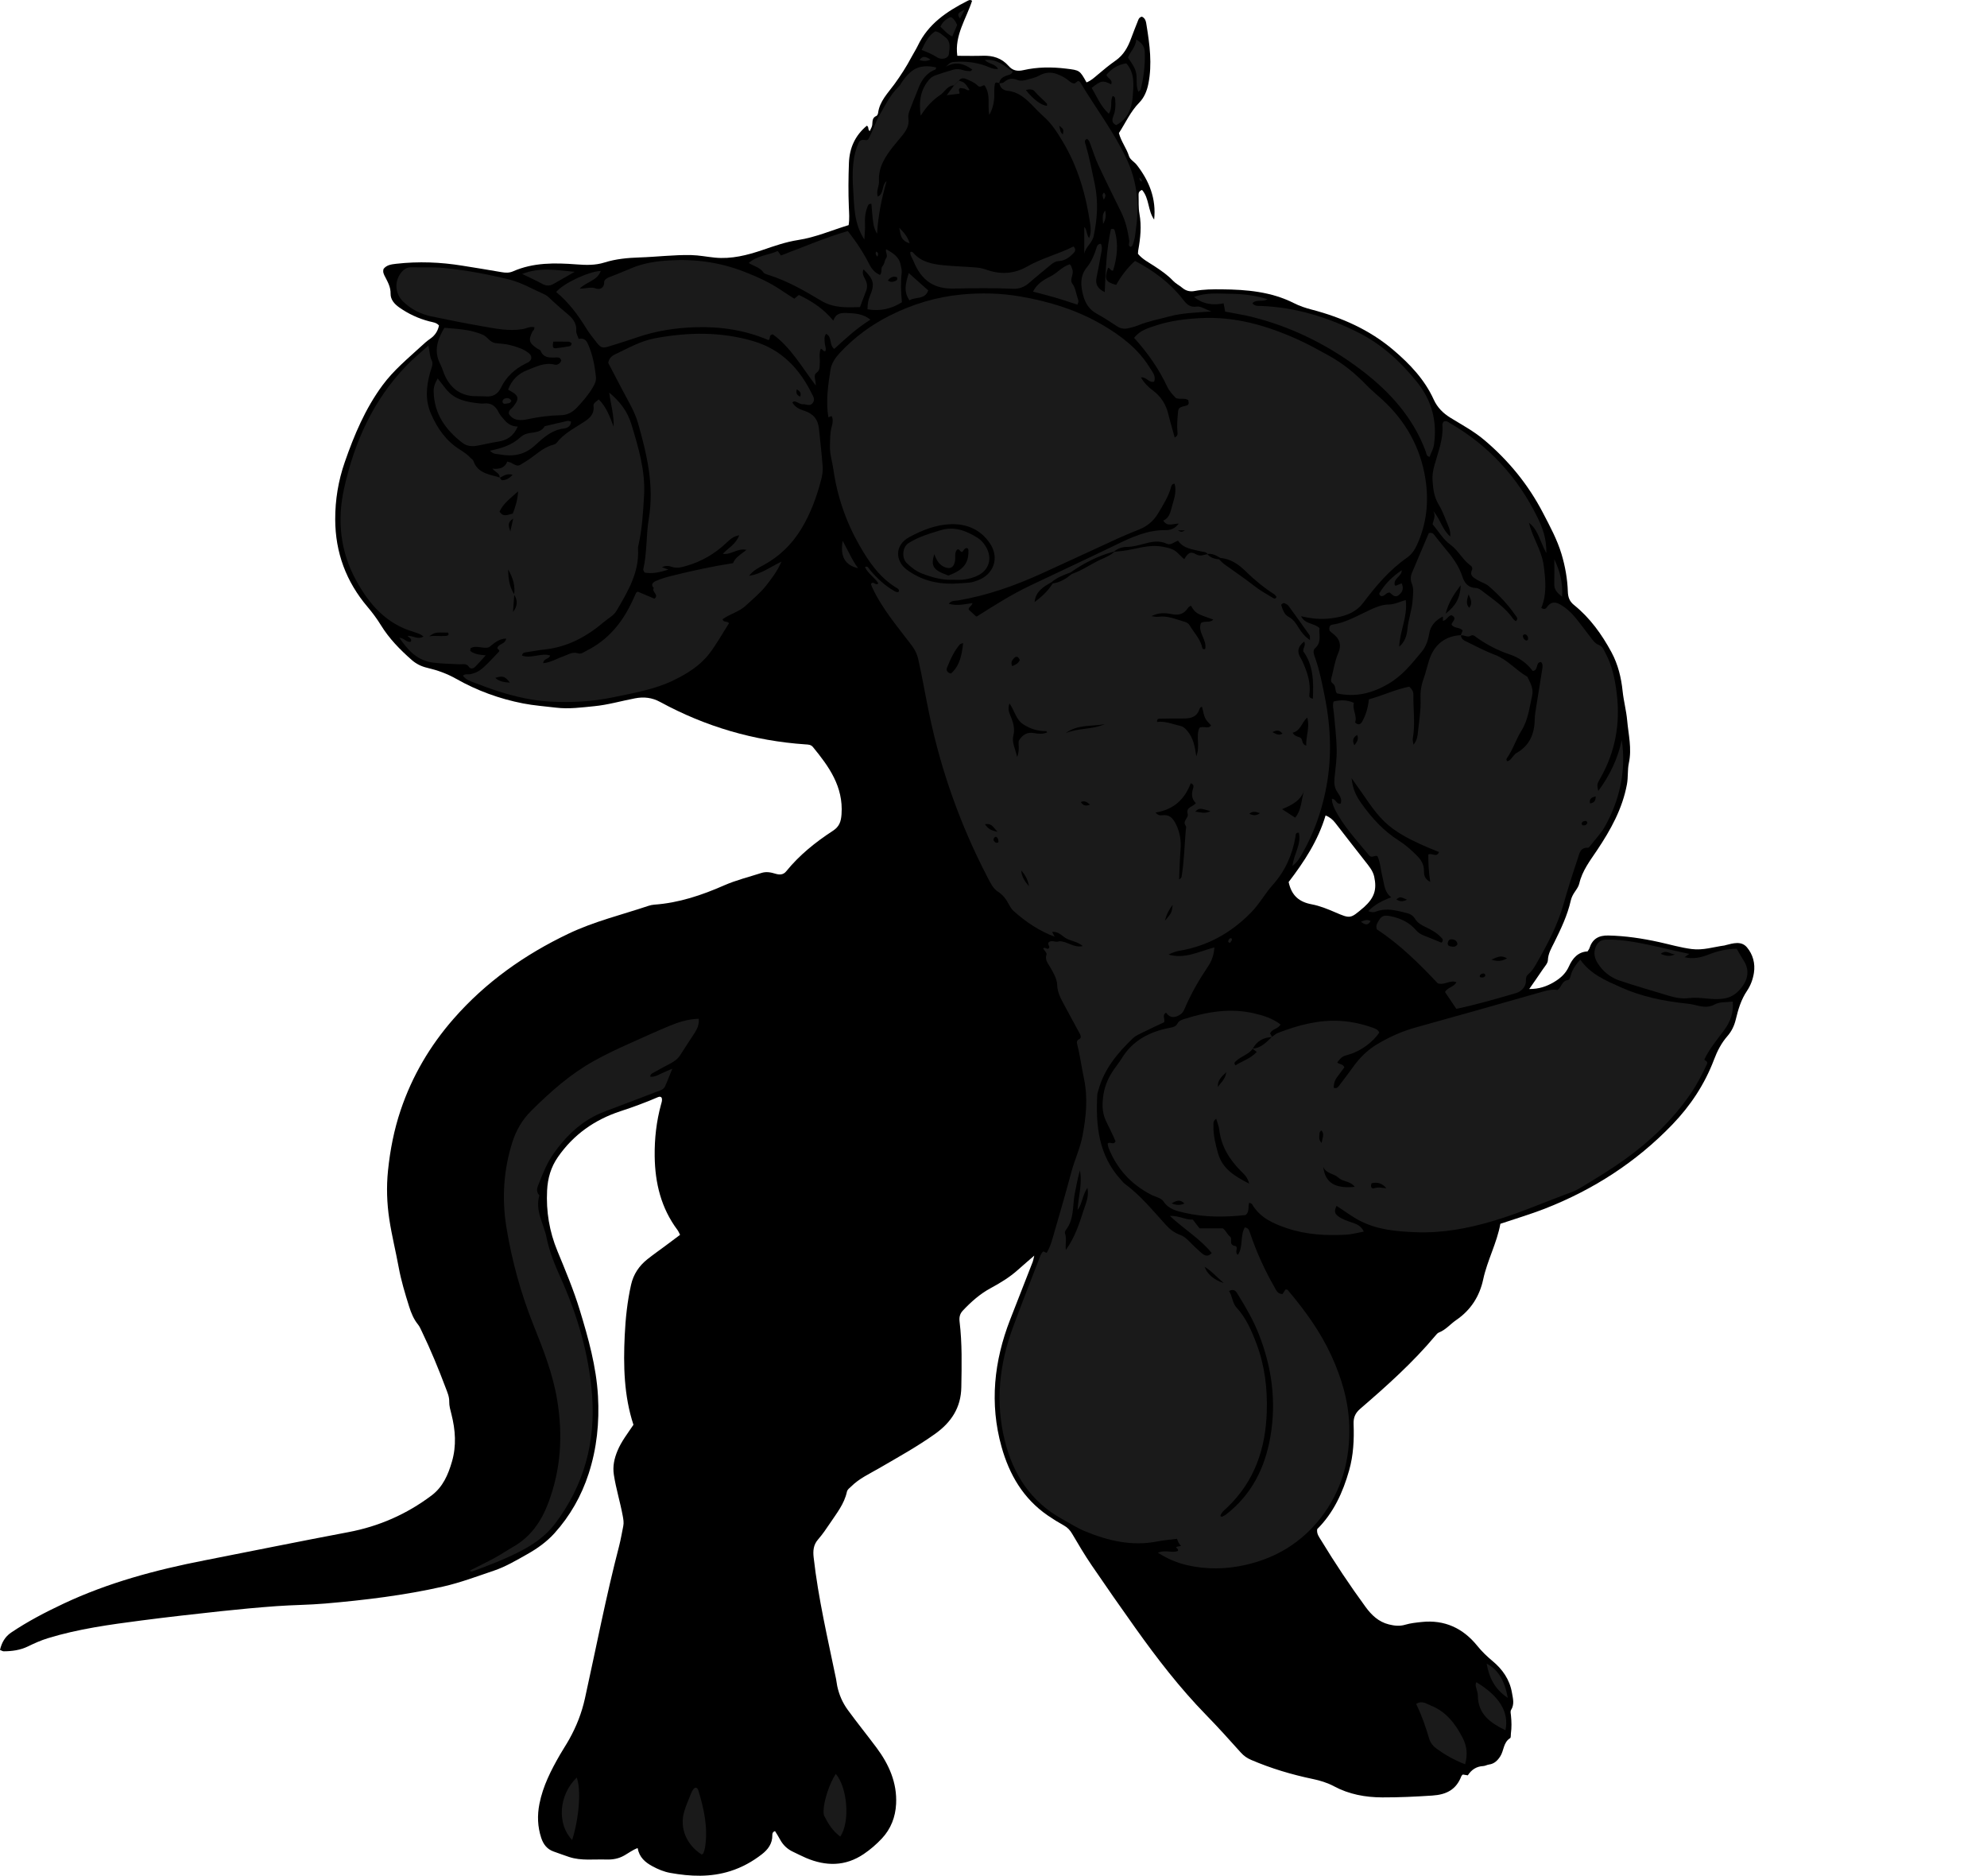 <?xml version="1.0" encoding="utf-8"?>
<!-- Generator: Adobe Illustrator 24.1.3, SVG Export Plug-In . SVG Version: 6.00 Build 0)  -->
<svg version="1.1" id="Layer_1" xmlns="http://www.w3.org/2000/svg" xmlns:xlink="http://www.w3.org/1999/xlink" x="0px" y="0px"
	 viewBox="0 0 1246.65 1176.67" enable-background="new 0 0 1246.65 1176.67" xml:space="preserve">
<g>
	<path d="M486.25,1148.67c-1.62,0.55-1.7,1.69-1.69,2.56c0.09,5.29-2.74,9.02-6.59,12c-5.94,4.6-12.39,8.19-19.69,10.51
		c-12.55,3.99-25.08,3.43-37.72,1.16c-3.96-0.71-7.66-2.25-11.19-4.16c-4.53-2.45-8.28-5.58-9.31-11.42
		c-3.13,1.13-5.7,3.12-8.36,4.63c-3.72,2.11-7.41,2.68-11.46,2.55c-7.71-0.26-15.52,0.89-23.08-1.57c-3.31-1.08-6.57-2.32-9.86-3.47
		c-4.13-1.46-6.44-4.59-7.74-8.56c-2.29-7.01-2.55-14.09-1.11-21.35c2.21-11.2,7.31-21.13,12.92-30.87
		c1.87-3.24,3.97-6.36,5.79-9.63c4.5-8.07,7.81-16.43,9.84-25.63c7.05-31.88,13.21-63.97,21.44-95.59
		c1.06-4.09,1.73-8.29,2.59-12.43c0.47-2.25,0.07-4.4-0.35-6.64c-1.58-8.57-4.2-16.9-5.53-25.55c-0.85-5.48,0.27-10.31,2.29-15.17
		c2.41-5.8,6.29-10.73,9.99-16.26c-5.97-18.15-6.37-37.08-5.48-56.02c0.5-10.65,1.63-21.34,3.98-31.8
		c1.47-6.56,5.05-11.92,10.31-16.08c3.72-2.94,7.61-5.67,11.41-8.5c2.98-2.22,5.95-4.45,9.03-6.75c-0.67-1.29-1.01-2.23-1.59-2.99
		c-10.3-13.75-14.12-29.42-14.34-46.34c-0.14-11.06,1.09-21.87,4-32.52c0.39-1.43,0.95-2.8,0.3-4.27c-0.9-0.91-1.91-0.41-2.74-0.05
		c-7.56,3.28-15.3,6.07-23.12,8.65c-16.13,5.32-29.33,14.59-39.12,28.66c-4.44,6.39-6.43,13.3-6.82,21
		c-0.67,13.19,1.42,25.76,6.47,38c5.03,12.21,10.18,24.45,14.02,37.05c5.37,17.59,10.37,35.37,11.43,53.91
		c0.94,16.59-0.7,32.87-5.86,48.74c-4.54,13.96-11.65,26.49-21.45,37.36c-4.85,5.39-10.85,9.64-17.17,13.19
		c-6.73,3.78-13.5,7.81-20.75,10.25c-10.56,3.56-21.02,7.53-31.95,10c-24.38,5.51-49.13,8.5-73.99,10.65
		c-10.16,0.88-20.39,0.89-30.56,1.63c-11.68,0.85-23.34,1.94-34.98,3.19c-16.6,1.79-33.19,3.65-49.74,5.8
		c-19.78,2.58-39.56,5.25-58.72,11.14c-4.32,1.33-8.4,3.15-12.43,5.12c-4.84,2.36-9.98,3.05-15.25,3.08c-0.66,0-1.31-0.47-2.33-0.86
		c1.08-4.59,3.13-8.29,7.05-10.93c10.38-6.99,21.44-12.73,32.74-18.06c28.18-13.27,57.97-21.22,88.4-27.17
		c30.1-5.89,60.15-12.03,90.29-17.71c19.27-3.63,36.61-11.24,52.25-22.99c7.21-5.42,10.46-13.08,12.86-21.36
		c2.86-9.9,2.14-19.77-0.33-29.56c-0.67-2.68-1.48-5.27-1.41-8.05c0.07-3.08-1.19-5.84-2.24-8.62
		c-4.48-11.91-9.32-23.67-14.85-35.14c-0.75-1.56-1.43-3.23-2.5-4.56c-2.74-3.38-4.32-7.29-5.59-11.34
		c-2.54-8.08-4.99-16.17-6.53-24.55c-1.84-10.04-4.33-19.95-5.87-30.06c-1.55-10.2-1.87-20.38-0.83-30.57
		c1.32-12.9,3.79-25.61,7.95-37.95c7.18-21.31,18.35-40.32,33.13-57.22c20.19-23.08,44.62-40.34,72.25-53.51
		c16.12-7.69,33.35-11.8,50.11-17.43c1.17-0.39,2.43-0.65,3.66-0.74c15.41-1.1,29.8-5.94,43.79-12.09
		c7.56-3.32,15.55-5.26,23.36-7.78c3.03-0.98,5.89-0.43,8.8,0.46c2.5,0.76,4.9,0.83,6.8-1.51c8.26-10.19,18.37-18.3,29.27-25.4
		c4.06-2.65,5.1-5.74,5.43-10.45c1.19-17.25-7.86-29.82-17.94-42.1c-1.3-1.58-2.99-1.55-4.73-1.67c-32.31-2.2-62.7-11.14-91.1-26.59
		c-5.23-2.84-10.31-3.34-15.79-2.3c-8.57,1.63-17.04,4.12-25.68,4.95c-7.85,0.76-15.74,1.88-23.82,0.91
		c-6.92-0.84-13.9-1.32-20.76-2.66c-14.81-2.89-28.86-8.01-41.97-15.44c-5.73-3.25-11.77-5.4-18.09-6.88
		c-3.75-0.88-6.94-2.43-9.86-5c-7.33-6.46-14.08-13.34-19.25-21.74c-2.47-4.01-5.29-7.82-8.38-11.47
		c-13.41-15.79-20.24-34.08-20.3-54.9c-0.03-12.34,1.95-24.27,5.99-35.92c5.91-17.03,12.83-33.47,23.64-48.17
		c7.04-9.57,16.05-16.93,24.63-24.83c1.65-1.52,3.33-3.04,5.18-4.3c3.05-2.08,4.95-4.82,5.66-8.45c-1.58-1.86-3.92-2.02-6.06-2.57
		c-6.84-1.78-13.12-4.69-18.91-8.77c-3.05-2.15-5.44-4.97-5.38-8.54c0.07-4.06-1.64-7.16-3.35-10.46c-0.8-1.53-1.72-3.1-1.05-5.15
		c1.92-2.49,4.88-2.85,7.88-3.2c13.97-1.59,27.88-1.05,41.74,1.22c8.12,1.33,16.26,2.57,24.36,4.02c2.53,0.45,4.84,0.55,7.26-0.51
		c12.78-5.61,26.25-5.37,39.75-4.36c5.98,0.45,11.75,0.67,17.68-1.2c7.13-2.24,14.59-2.92,22.15-3.16
		c10.7-0.35,21.36-1.7,32.12-1.48c5.04,0.11,9.91,1.11,14.86,1.6c10.44,1.02,20.37-1.5,30.05-4.81c7.32-2.5,14.6-5.06,22.24-6.23
		c10.93-1.68,20.97-6.1,31.68-9.35c0.63-3.93,0.29-7.6,0.14-11.29c-0.38-9.23-0.29-18.46,0.05-27.7c0.35-9.56,3.95-17.27,11.2-23.35
		c1.53,0.61,0.44,2.43,1.86,3.36c0.57-1.34,1.44-2.59,1.57-3.91c0.23-2.24-0.11-4.51,2.61-5.61c0.53-0.22,0.97-1.2,1.06-1.89
		c0.97-7.38,6.15-12.41,10.21-17.99c3.97-5.46,7.6-11.08,10.74-17.04c1.28-2.43,2.81-4.73,3.99-7.2c6.51-13.62,18.19-21.47,31.07-28
		c0.89-0.45,1.77-1,2.95-0.1c-3.63,11.25-11.09,21.65-9.26,34.51c5.69,0,10.86,0.14,16.03-0.03c6.34-0.21,11.83,1.48,16.11,6.36
		c2.56,2.92,5.43,3.55,9.37,2.65c8.78-2,17.75-2.03,26.7-0.95c8.6,1.03,8.6,1.02,12.86,8.64c2.75-1.01,4.85-2.99,7.08-4.87
		c3.61-3.06,7.27-6.1,11.15-8.8c4.98-3.47,7.7-8.33,9.7-13.82c1.45-3.98,3.06-7.89,4.6-11.84c0.39-1,1.06-1.65,2.2-1.9
		c2.45,1.04,2.63,3.6,2.96,5.62c1.96,12.06,3.55,24.1,1.13,36.38c-0.92,4.66-2.68,8.82-5.74,11.93c-5.55,5.64-8.59,12.7-12.77,19.1
		c1.38,5.28,4.77,9.45,6.33,14.46c0.68,2.19,3.38,3.59,4.85,5.47c7.83,10.04,12.35,21.26,10.93,34.33
		c-4.03-5.59-2.96-13.33-7.59-18.59c-1.69,0.65-2.24,1.65-2.18,3.03c0.15,3.99-0.17,8.07,0.55,11.95c1.44,7.75,0.6,15.31-0.76,22.91
		c-0.13,0.72-0.11,1.47-0.16,2.19c2.8,3.42,6.67,5.33,10.19,7.65c4.18,2.76,8.31,5.55,11.76,9.2c1.75,1.85,4.03,2.94,5.92,4.53
		c2.35,1.97,4.99,2.46,7.71,1.93c5.68-1.1,11.52-1.08,17.13-1.03c15.46,0.13,30.92,1.47,45.11,8.64c3.59,1.82,7.31,3.06,11.2,4.07
		c18.8,4.91,36.28,12.66,51.2,25.33c10.33,8.77,19.63,18.53,25.34,31.11c2.26,4.98,5.89,8.58,10.45,11.39
		c7.21,4.44,14.68,8.42,21.23,13.95c15.27,12.89,27.66,28.02,36.88,45.77c4.37,8.41,8.89,16.71,11.63,25.86
		c2.29,7.68,3.68,15.51,3.95,23.48c0.12,3.53,1.03,6.12,3.83,8.38c10.07,8.12,17.47,18.4,23.57,29.72c4.1,7.61,6.09,15.9,6.96,24.28
		c0.64,6.23,2.31,12.24,2.86,18.4c0.79,8.86,3.03,17.65,1.07,26.73c-0.93,4.32-0.38,8.88-1.21,13.37
		c-2.83,15.35-10.19,28.56-18.69,41.28c-4.43,6.63-9.37,12.94-11.21,20.98c-0.43,1.87-1.71,3.61-2.82,5.25
		c-1.13,1.68-2.04,3.35-2.5,5.37c-2.1,9.33-6.21,17.87-10.41,26.38c-1.74,3.52-3.82,6.84-3.97,11.1c-0.07,1.97-1.99,3.93-3.23,5.79
		c-2.61,3.91-5.33,7.75-8.46,12.28c6.17,0.05,10.99-1.68,15.42-4.29c4.05-2.39,7.44-5.31,9.54-10.03c2.1-4.72,5.56-9,11.61-9.27
		c0.47-0.78,0.98-1.35,1.19-2.02c1.88-5.77,5.66-8.09,11.87-7.96c10.79,0.23,21.33,1.83,31.82,4.13c6.79,1.49,13.43,3.46,20.42,4.36
		c7.25,0.93,13.79-1.32,20.63-2.23c0.24-0.03,0.48-0.15,0.72-0.21c4.65-1.17,9.83-2.81,13.36,1.38c3.72,4.42,5.31,10.1,4.36,16.08
		c-0.63,3.99-2.06,7.85-4.26,11.11c-3.74,5.52-5.58,11.66-7.08,17.96c-0.95,3.99-2.59,7.47-5.3,10.57
		c-3.8,4.35-6.35,9.33-8.42,14.81c-5.81,15.34-14.72,28.81-26.12,40.65c-22.71,23.59-49.58,40.88-79.96,52.75
		c-9.04,3.53-18.38,6.27-27.92,9.49c-2.17,12.06-8.19,22.88-10.77,34.85c-2.29,10.64-7.78,19.28-16.92,25.52
		c-3.68,2.51-6.55,6.16-10.88,7.83c-0.86,0.33-1.57,1.23-2.2,1.98c-14.16,16.91-30.54,31.55-47.18,45.89
		c-3.31,2.85-4.28,5.69-4.14,9.64c0.36,9.76-0.1,19.44-2.79,28.94c-3.92,13.87-9.79,26.65-20.04,36.88
		c-0.48,2.97,1.23,5.01,2.48,7.06c8.68,14.3,17.97,28.22,27.84,41.73c3.7,5.07,8.15,9.41,14.67,11.01c3.47,0.85,6.7,1.24,10.25,0.18
		c3.31-0.99,6.85-1.34,10.31-1.71c14.39-1.53,25.96,3.91,34.88,14.95c2.86,3.53,5.99,6.58,9.46,9.45
		c6.33,5.23,10.86,11.66,12.29,19.96c0.63,3.64,1.69,7.22-0.54,10.8c-0.55,0.88-0.2,2.41-0.07,3.62c0.39,3.74,0.46,7.47-0.05,11.21
		c-0.13,0.99,0.07,2.54-0.47,2.87c-4.33,2.67-3.86,7.83-6.22,11.46c-1.65,2.55-3.73,4.67-7.04,5.1c-1.23,0.16-2.4,0.9-3.61,0.96
		c-4.34,0.19-7.45,2.36-9.69,5.82c-1.18-0.19-2.15-0.35-3.11-0.51c-0.31,0.33-0.76,0.6-0.91,0.99c-3.23,8.38-9.19,11.61-18.27,12.21
		c-10.47,0.69-20.91,1.19-31.39,1.15c-10.62-0.04-20.84-1.91-30.31-6.99c-4.21-2.26-8.74-3.6-13.39-4.58
		c-13.21-2.76-26.07-6.61-38.5-11.93c-2.62-1.12-4.66-2.54-6.56-4.66c-7.14-7.98-14.33-15.94-21.81-23.61
		c-16.43-16.84-30.73-35.4-44.34-54.52c-9.26-13.01-18.42-26.1-27.4-39.3c-4.35-6.39-8.31-13.06-12.22-19.73
		c-1.32-2.25-2.84-3.94-5.12-5.21c-3.49-1.93-6.9-4.04-10.18-6.29c-15.34-10.54-24.14-25.58-29.04-43.11
		c-7.6-27.2-4.7-53.76,5.4-79.79c4.69-12.09,9.46-24.15,14.16-36.23c0.34-0.86,0.46-1.81,0.98-3.92c-3.97,3.46-7.11,6.12-10.18,8.87
		c-5.23,4.7-11.14,8.28-17.32,11.62c-6.58,3.56-12.22,8.58-17.37,14.06c-1.83,1.95-2.32,4.16-1.99,6.88
		c1.66,13.66,1.32,27.39,1.09,41.11c-0.21,12.86-6.33,22.08-16.54,29.35c-11.21,7.98-23.21,14.62-35.07,21.51
		c-6.02,3.5-12.46,6.39-17.49,11.43c-1.03,1.03-2.34,1.73-2.71,3.41c-1.63,7.54-6.43,13.42-10.56,19.63
		c-2.35,3.52-4.77,7.04-7.54,10.23c-2.94,3.38-3.2,7.16-2.74,11.22c2.9,25.78,8.86,51,14.08,76.35c0.3,1.47,0.41,2.97,0.73,4.43
		c1.18,5.4,3.23,10.24,6.58,14.85c5.86,8.06,12.13,15.78,18.08,23.76c7.74,10.37,12.95,21.98,12.26,35.29
		c-0.42,8.11-3.23,15.57-8.92,21.64c-3.42,3.65-7.2,6.92-11.35,9.73c-11.62,7.87-23.82,7.77-36.33,2.44
		c-2.75-1.17-5.4-2.58-8.12-3.85c-3.51-1.65-6.17-4.16-8.03-7.58C488.47,1152.14,487.29,1150.37,486.25,1148.67z M808.5,553.3
		c1.81,8.6,6.71,12.54,14.42,13.98c5.09,0.95,9.99,2.95,14.81,5.03c9.5,4.1,9.54,4,17.43-2.72c0.19-0.16,0.4-0.3,0.58-0.47
		c6.48-5.89,8.21-10.92,6.46-19.1c-0.81-3.78-3.28-6.64-5.57-9.57c-6.27-8.04-12.58-16.05-18.79-24.13
		c-1.66-2.17-3.57-3.77-6.17-4.77C826.94,527.42,818.18,540.64,808.5,553.3z"/>
	<path fill="#1A1A1A" d="M661.69,587.6c-9.7-3.59-18.09-9.29-25.76-16.11c-1.09-0.97-1.94-2.31-2.63-3.61
		c-1.78-3.33-3.74-6.31-7.11-8.46c-3.2-2.04-4.84-5.66-6.57-8.98c-16.81-32.28-28.99-66.26-36.47-101.86
		c-2.46-11.7-4.44-23.51-7.07-35.19c-0.73-3.22-2.11-5.93-4.14-8.61c-8.87-11.71-18.51-22.92-24.77-36.4
		c-0.31-0.66-0.53-1.36-0.76-1.95c1.49-2.52,2.93,1.44,4.66-0.5c-2.26-3.69-6.48-5.98-8.43-10.29c2.02-0.77,2.48,1.09,3.25,1.99
		c4.41,5.17,9.29,9.76,15.24,13.13c0.87,0.49,1.7,1.03,2.81,0.39c0.46-1.56-0.99-2.09-1.83-2.61
		c-10.37-6.41-17.03-16.19-22.84-26.34c-8.48-14.82-14.03-30.86-16.42-47.84c-0.69-4.92-2.33-9.68-2.13-14.78
		c0.16-3.99-0.04-7.96,1.09-11.87c0.62-2.13,1.02-4.37,0-6.71c-0.72,0.25-1.39,0.48-2.1,0.73c-1.64-9.94-0.21-19.79,1.31-29.63
		c0.68-4.39,3.14-7.81,6.08-10.95c8.96-9.58,19.35-17.25,31.06-23.15c14.18-7.15,29.21-11.73,44.95-13.23
		c12.15-1.15,24.39-0.94,36.56,1.13c18.61,3.17,36.39,8.63,52.68,18.29c11.46,6.79,21.91,14.83,29.01,26.44
		c1.63,2.66,4.03,5.21,2.78,8.76c-3.3,1.01-4.6-2.93-8.32-2.67c2.06,3.67,4.76,6.17,7.55,8.26c5.06,3.79,8.12,8.61,9.6,14.67
		c1.2,4.93,2.67,9.8,4.05,14.81c2-0.99,1.83-2.39,1.72-3.53c-0.36-3.73-0.11-7.42,0.23-11.13c0.36-4.01,0.27-4.1,5.15-5.31
		c2.27-0.57,1.62-2.01,1.41-3.48c-2.22-1.59-4.91-0.23-7.73-1.29c-1.96-1.97-4.17-4.34-5.56-7.31
		c-5.24-11.15-12.22-21.12-20.69-30.44c3.58-4.79,9.04-6.26,14.04-7.89c9.02-2.94,18.47-4.07,27.95-4.54
		c21.47-1.08,41.46,4.74,60.75,13.46c6.58,2.98,12.93,6.51,19.27,10c8.81,4.85,16.54,11.11,23.53,18.35
		c3.11,3.22,6.59,6.09,9.9,9.11c14.93,13.59,24.33,30.34,27.37,50.26c2.14,14.03,0.72,27.87-5.31,41.02
		c-1.51,3.29-3.41,6.09-6.35,8.14c-11.01,7.67-19.49,17.75-27.5,28.36c-4.98,6.6-12.56,8.72-20.34,9.68
		c-5.93,0.73-11.89,0.24-18.55-1.36c2.57,5.22,8.14,4.14,11.53,7.46c-0.49,4.1,1.62,8.77-2.8,12.67c-1.76,1.55-0.51,4.33,0.23,6.42
		c2.73,7.79,4.28,15.88,5.89,23.93c4.02,20.01,4.61,39.98,0.29,60.15c-2.86,13.35-7.4,25.86-14.1,37.66
		c-1.57,2.76-3.03,5.63-6.43,8.37c0.85-7.71,5.75-13.73,3.96-20.88c-2.3-0.05-1.93,1.55-2.11,2.59
		c-1.94,11.33-6.44,21.42-14.15,30.06c-4.96,5.56-8.51,12.18-13.83,17.57c-12.51,12.67-27.16,20.91-44.77,23.86
		c-2.38,0.4-4.67,1.28-6.9,2.39c10.07,2.98,19.01-1.91,28.8-4.5c-0.32,4.61-1.64,8.43-3.82,11.67
		c-5.74,8.52-10.85,17.35-14.88,26.81c-0.58,1.37-1.3,2.69-2.62,3.57c-3.37,2.23-6.52,2.48-9.02-1.1c-2.77,1.72-0.4,3.85-1.21,5.99
		c-4.17,1.98-8.65,4.04-13.08,6.24c-2.23,1.11-4.68,2.1-6.43,3.77c-9.66,9.21-18.09,19.31-21.72,32.58
		c-0.26,0.96-0.66,1.92-0.71,2.9c-1.04,19.37,0.84,37.95,14.7,53.2c0.84,0.92,1.61,1.96,2.59,2.69
		c9.95,7.33,17.65,16.88,25.89,25.91c2.47,2.71,5.17,4.81,8.97,6.18c3.71,1.34,6.5,5.27,9.68,8.07c1.5,1.32,2.89,2.78,4.49,3.95
		c1.8,1.3,3.68,1.35,5.48-0.7c-7.15-8.93-17.17-14.75-26.28-23.31c5.94-0.18,10.06,2.66,14.41,2.33c1.45,1.87,2.75,3.56,4.25,5.49
		c4.95,0,9.93,0,14.59,0c2.16,1.61,2.79,3.87,4.6,5.27c1.68,1.31-1.18,5,2.93,5.75c2.85,0.52-0.62,4.19,1.97,5.58
		c3.4-5.21,1.27-11.83,4.26-17.18c2.38,0.28,2.79,1.95,3.35,3.61c3.94,11.61,8.95,22.75,15.04,33.39c1.2,2.09,2,4.73,5.28,4.82
		c0.61-0.92,1.26-1.92,1.92-2.92c0.47,0.1,1.11,0.03,1.34,0.31c10.65,12.64,20.35,25.9,27.31,41.01
		c6.43,13.97,10.81,28.52,11.32,43.9c0.71,21.35-4.66,41.13-17.96,58.16c-12.11,15.5-28.08,25.16-47.27,29.47
		c-12.11,2.72-24.27,2.92-36.37,0.16c-6.29-1.44-12.25-3.91-18.45-7.83c4.56-2.05,8.87,0.34,12.52-1.11
		c0.59-1.45-1.04-1.51-1.07-2.55c0.92-0.2,1.86-0.41,3.16-0.69c-1.48-1.12-1.98-2.65-2.64-4.39c-4.11,0.54-8.33,0.87-12.46,1.68
		c-15.83,3.11-30.72-0.43-45.2-6.39c-5.05-2.08-9.71-5.11-14.51-7.77c-19.63-10.86-30.68-28.02-35.92-49.33
		c-5.92-24.07-3.36-47.61,5.1-70.63c5.24-14.28,10.83-28.43,16.31-42.62c0.71-1.84,1.2-3.84,2.8-5.23c0.62,0.27,1.25,0.54,2.13,0.92
		c2.59-4.3,3.71-9.18,5.09-13.92c3.57-12.22,7.1-24.45,10.38-36.75c2.06-7.72,5.55-14.96,7.03-22.87
		c2.22-11.85,3.44-23.55,0.93-35.62c-1.62-7.79-2.7-15.71-4.48-22.59c-0.1-2.57,2.21-1.79,2.43-3.62c-0.08-0.35-0.09-1.14-0.42-1.76
		c-3.54-6.6-7.17-13.14-10.68-19.76c-1.85-3.49-3.54-6.9-3.69-11.17c-0.13-3.92-2.36-7.55-4.31-11.04
		c-1.41-2.52-3.62-4.68-2.36-8.16c0.31-0.86-1.37-2.44-2.13-3.68c1.17-1.23,2.24,0.8,3.35,0c1.64-1.27-1.43-2.79,0.4-4.09
		c1.89-1.38,4.21,0.57,6.31-0.46c5-0.12,9.11,4.37,14.81,3.02c-3.09-2.6-6.67-3.03-9.78-4.47c-2.97-1.37-5.05-4.79-9.45-4.4
		C660.8,585.9,661.25,586.75,661.69,587.6z M659.75,365.21c-5,2.85-9.99,5.71-10.64,12.46c4.42-3.25,8.4-6.93,11.34-11.65
		c4.69-0.64,8.5-3.06,12.07-5.98c6.33-2.15,11.76-6.09,17.76-8.9c3.06-1.43,6.33-2.57,8.85-4.99c1.73-0.18,3.46-0.34,5.18-0.55
		c8.28-1.04,16.22-4.24,24.92-2.68c3.85,0.69,7.24,1.37,9.96,4.27c1.19,1.27,2.51,2.4,3.8,3.62c2.5-4.12,3.88-5.08,7.41-3.1
		c2.75,1.55,4.74,0.28,7.08-0.07c1.94,2.2,4.48,3.04,7.32,3.19c1.08,1.02,2.07,2.16,3.25,3.03c6.2,4.52,12.61,8.77,18.64,13.51
		c3.74,2.94,7.81,5.23,11.84,7.64c0.71,0.42,1.79,1.04,2.32-0.64c-0.4-0.47-0.77-1.16-1.34-1.53c-6.48-4.17-12.4-9.01-17.91-14.42
		c-4.46-4.38-9.48-7.89-16.01-8.44c-2.45-1.52-4.95-2.89-8-2.48c-0.98-1.43-2.55-1.23-3.99-1.6c-5.23-1.33-10.97-1.6-14.47-6.71
		c-2.51,0.75-4.52,3.09-7.09,1.89c-4.92-2.29-9.64-1.2-14.54,0.1c-3.34,0.89-6.68,1.86-10.26,1.88c-2.97,0.02-5.88,0.87-8.25,2.93
		c-9.96,2.61-18.94,7.24-27.33,13.12C667.45,360.67,663.23,362.22,659.75,365.21z M736.94,303.46c-1.51,0.01-1.9,0.93-2.16,1.9
		c-1.64,6.11-5,11.37-8.2,16.72c-2.78,4.65-6.67,7.98-11.71,10.01c-4.16,1.67-8.33,3.32-12.41,5.18
		c-16.31,7.46-32.56,15.07-48.88,22.49c-16.83,7.65-34.14,13.8-52.46,16.9c-1.79,0.3-4.04-0.16-5.91,2.1
		c5.12,1.47,9.85,0.28,14.93-0.43c-0.4,1.99-2.6,2.39-2.4,4.09c1.57,1.43,3.13,2.87,4.7,4.3c0.24-0.05,0.52-0.04,0.72-0.17
		c10.72-6.82,21.46-13.61,32.94-19.1c17.98-8.59,36.08-16.94,54-25.65c9.92-4.82,19.79-9.39,31.17-9.25
		c2.92,0.03,5.76-0.72,8.3-4.11c-3.76,0.06-7.23,2.17-9.75-1.85c4.33-1.95,4.69-6.33,5.83-10.17
		C736.91,312.23,738.19,307.92,736.94,303.46z M765.66,951.01c0.53,0.29,0.81,0.55,0.93,0.49c0.88-0.43,1.81-0.81,2.57-1.4
		c16.08-12.38,24.49-29.22,27.88-48.79c3.85-22.17,0.94-43.64-7.3-64.5c-3.41-8.63-8.02-16.6-12.88-24.45
		c-1.07-1.73-2.14-4.31-5.76-2.51c2.15,3.22,1.95,7.4,4.72,10.41c6.04,6.57,9.49,14.63,12.55,22.78c5.15,13.7,6.87,27.99,6.41,42.59
		c-0.72,23.07-7.63,43.54-24.67,59.89C768.45,947.14,766.31,948.53,765.66,951.01z M597.85,366.15c3.49-0.22,6.98-0.32,10.45-0.69
		c1.71-0.19,3.42-0.75,5.05-1.35c10.12-3.71,13.81-14.04,7.87-23.04c-5.84-8.86-14.72-12.64-25.01-12.23
		c-9.09,0.36-17.53,3.72-25.53,7.99c-9.94,5.3-8.74,15.46-1.67,20.61C577.75,363.82,587.29,366.33,597.85,366.15z M724.99,509.7
		c1.68,1.97,3.04,1.86,4.21,1.71c4.54-0.6,6.73,1.86,8.58,5.6c2.51,5.09,3.36,10.27,2.9,15.89c-0.51,6.24-0.61,12.52-0.89,18.79
		c1.04-0.6,1.46-1.23,1.57-1.91c1.58-9.55,1.77-19.23,2.59-28.85c0.08-0.97,0.48-2.28,0.01-2.88c-2.36-3.05,1.94-4.9,1.2-7.49
		c-1.25-4.38,3.26-4.24,5.11-6.79c-2.73-2.55-2.81-5.78-1.7-9.3c0.3-0.94,0.63-2.44-1.48-3.13
		C743.33,501.23,736.56,507.89,724.99,509.7z M682.26,745.15c-3.3,4.76-3.19,9.99-6.19,13.9c0.48-8.44,3.13-16.48,1.46-24.89
		c-1.31,4.95-2.37,9.89-3.28,14.9c-1.38,7.57-0.28,15.81-5.48,22.47c-0.43,0.55-0.81,1.53-0.6,2.11c1.19,3.39,0.1,6.86,0.55,10.43
		c5.56-7.6,8.4-16.29,11.17-24.98C681.19,754.95,683.36,750.88,682.26,745.15z M750.55,474.4c2.61-6.39-0.45-12.62,1.97-17.81
		c2.57-1.46,5.4,1.05,7.33-1.52c-3.97-4.15-3.97-4.15-5.68-11.65c-0.83,0.06-1.35,0.59-1.58,1.3c-1.55,4.93-5.33,6.04-9.92,5.99
		c-4.96-0.05-9.92,0.02-14.87,0.12c-0.7,0.02-1.95-0.19-1.86,2.06c5.07-0.71,9.6,1.39,14.36,2.41c2.15,0.46,3.37,1.71,4.69,3.27
		C748.68,462.94,749.68,468.25,750.55,474.4z M722.43,386.51c1.42,0.15,2.89,0.6,4.26,0.4c5.96-0.87,11.22,1.68,16.7,3.19
		c1.28,0.35,2.32,1.08,2.96,2.14c2.55,4.24,6.06,7.9,7.62,12.75c0.29,0.9,0.04,2.66,2.16,2.16c1.29-5.81-4.9-10.52-2.65-16.26
		c2.3-1.78,5.48,0.15,7.74-2.22c-11.05-3.9-11.05-3.9-14.04-8.71c-0.59,0.42-1.36,0.7-1.71,1.26c-2.46,3.82-5.69,4.95-10.21,4.05
		C731.16,384.44,726.89,384.19,722.43,386.51z M639.17,464.68c2.61-4.1,5.49-5.58,9.8-4.78c2.55,0.47,5.41,0.71,8.03-0.45
		c-0.14-0.2-0.28-0.41-0.55-0.81c-5.19,0.1-10.11-1.39-14.55-4.32c-4.41-2.91-5.31-8.36-8.54-13.05c-1.53,4,0.28,6.71,1.25,9.3
		c1.35,3.58,2.12,7.05,1.19,10.78c-1.09,4.39,1.11,8.02,2.38,13.59C639.83,470.41,638.81,467.46,639.17,464.68z M818.25,402.45
		c-4.26,3.27-4.56,6.76-1.99,10.71c0.4,0.62,0.7,1.32,1.01,2c3.02,6.64,5.27,13.44,4.21,20.91c-0.15,1.02,0.29,1.89,2.21,2.23
		c0.52-10.74,0.31-21.09-6.01-29.68C817.42,406.24,819.47,404.96,818.25,402.45z M818.44,495.15c-1.92,6.83-7.6,9.74-14.06,12.45
		c3.14,2.03,5.49,3.55,8.23,5.33C816.94,507.66,816.36,501.06,818.44,495.15z M803.8,379.42c0.88,2.74,1.81,6.01,4.66,7.52
		c3.11,1.64,4.66,4.2,6.36,6.94c1.7,2.75,3.7,5.33,7.06,7.67c-0.1-1.67,0.11-2.55-0.23-3.03c-4.35-6.19-8.74-12.33-13.21-18.43
		c-0.54-0.74-1.51-1.24-2.38-1.64C805.38,378.14,804.63,378.41,803.8,379.42z M604.27,403.43c-1.14,0.41-1.73,0.44-2,0.75
		c-3.74,4.34-6.02,9.53-8.14,14.74c-0.71,1.76,0.51,3.23,2.53,3.57C602.25,417.55,603.41,410.9,604.27,403.43z M810.97,459.67
		c1.71,2.75,3.8,2.18,5.19,3.34c1.42,1.18,0.36,3.91,3.36,4.74c-0.23-6.07,2.41-11.42,0.63-17.64
		C816.67,453.21,816.13,458.39,810.97,459.67z M668.67,459.89c7.85-3.31,16.6-2.11,24.42-5.61
		C684.88,455.79,676.07,454.31,668.67,459.89z M755.83,794.71c1.28,4.17,5.72,8.27,11.95,10.17
		C763.02,800.78,760.08,797.27,755.83,794.71z M645.59,555.92c-0.61-3.83-2.31-7.08-4.87-9.89
		C640.98,549.98,643.03,553.09,645.59,555.92z M749.89,509.17c3.04,0.18,6.05,1.6,9.54-0.35
		C752.42,506.84,752.42,506.84,749.89,509.17z M735.74,567.59c-1.98,2.69-3.77,5.47-4.83,9.97
		C735.08,572.69,735.09,572.69,735.74,567.59z M617.94,517.03c2.01,2.88,3.81,4,7.89,4.73
		C623.07,518.92,622.33,516.31,617.94,517.03z M635.05,417.86c2.21-0.85,3.88-1.74,4.79-3.84c-0.77-1.68-1.89-2.99-3.65-1.15
		C635.12,413.98,633.94,415.48,635.05,417.86z M683.91,504.75c-1.97-1.56-3.33-2.72-5.82-1.63
		C679.6,505.42,681.19,505.82,683.91,504.75z M798.35,459.29c2.21,1.08,3.79,2.33,6.27,0.92
		C802.65,457.77,800.88,457.97,798.35,459.29z M626.08,528.61c0.11-0.15,0.37-0.35,0.36-0.53c-0.07-1.24-0.24-2.51-1.49-3.15
		c-0.23-0.12-0.92,0.29-1.17,0.62c-0.99,1.35-0.11,2.28,0.91,3.02C624.99,528.8,625.59,528.61,626.08,528.61z M790.48,510.09
		c-2.08-0.58-4.27-1.68-6.65,0.38C786.34,511.72,788.4,511.73,790.48,510.09z M738.98,332.71c2.35,1.16,2.35,1.16,4.43,0
		C741.7,332.71,740.34,332.71,738.98,332.71z"/>
	<path fill="#1A1A1A" d="M313.44,299.8c0.43-2.84-2.43-3.41-4.53-5.81c4.72,0.53,7.89-0.63,9.37-4.44c1.15,0.36,1.9,0.46,2.5,0.81
		c4.72,2.71,4.28,2,9.03-0.84c5.72-3.42,10.35-8.63,17.03-10.45c0.96-0.26,1.85-0.58,2.53-1.44c4.03-5.17,9.61-8.24,15.05-11.7
		c3.85-2.45,8.76-5.03,7.94-11.38c-0.22-1.66,1.91-2.74,3.29-3.99c4.89,4.83,7.02,10.98,9.35,17.12c0.28-7.09-1.76-13.86-2.78-21.42
		c6.72,5.63,11.45,11.75,13.9,19.83c4.44,14.62,8.87,29.28,7.97,44.71c-0.6,10.15-1.13,20.39-3.36,30.4
		c-0.22,0.97-0.5,1.98-0.44,2.95c0.91,14.83-6.33,26.82-13.41,38.89c-1.85,3.15-5.11,4.71-7.74,6.95
		c-10.82,9.24-22.92,15.89-37.38,17.44c-3.96,0.42-7.89,1.16-11.83,1.77c-0.97,0.15-2,0.24-2.47,2.04c5.92,2.16,11.9-1.9,17.7-0.04
		c-0.54,2.3-4.14,1.72-4.37,4.82c4.74-0.41,8.55-2.89,12.69-4.31c3-1.03,5.64-3.09,9.24-1.85c1.92,0.66,3.78-0.92,5.56-1.81
		c13.32-6.68,22.15-17.52,28.34-30.76c0.84-1.8,1.64-3.62,2.49-5.41c0.09-0.19,0.39-0.29,1.02-0.73c3.31,1.39,6.89,2.9,10.49,4.42
		c3.14-2.57-2.14-4.38-0.4-6.67c-2.34-2.24-0.24-3.76,1.25-4.43c3.15-1.41,6.53-2.39,9.89-3.23c12.78-3.18,25.65-5.96,38.53-7.97
		c1.32-2.83,2.23-3.72,8.46-8.31c-5.46-1.35-9.5,3.22-14.86,2.47c3.39-3.69,8.11-5.94,10.32-11.64c-3.95,0.69-5.99,2.8-8.06,4.75
		c-7.22,6.78-15.48,11.67-25.05,14.43c-3.19,0.92-6.1,1.77-9.43,0.55c-1.72-0.63-3.8-0.78-5.94,0.31c1.32,0.5,2.38,0.89,4.04,1.51
		c-5.24,1.57-9.91,2.78-14.97,1.84c-0.31-0.75-0.94-1.5-0.81-2.07c2.45-10.52,1.72-21.39,3.49-31.96
		c3.45-20.58-1.24-40.2-6.77-59.69c-2.12-7.47-6.34-14.1-9.9-20.97c-2.97-5.75-6-11.47-8.81-16.84c0.51-3,2.33-4.46,4.34-5.4
		c8.1-3.77,15.82-8.34,24.85-10.02c20.89-3.9,41.57-4.28,62.14,1.87c17.22,5.15,28.47,16.9,36.23,32.5c0.91,1.83,2.51,3.97,0.7,6.27
		c-1.83,2.32-4.21,0.46-6.31,0.71c-1.09,0.13-2.3-0.81-3.46-1.26c-0.89-0.34-1.77-1.03-2.97,0.13c1.61,2.96,4.53,4.31,7.48,5.23
		c5.67,1.78,8.65,5.47,9.22,11.29c0.78,7.94,1.76,15.87,2.34,23.83c0.19,2.68-0.27,5.51-0.96,8.14
		c-2.85,10.89-6.67,21.38-12.61,31.07c-5.9,9.61-13.66,17.1-23.54,22.48c-2.97,1.62-6.14,3.04-9.08,6.7
		c7.82-1.13,13.11-5.45,20.32-8.87c-2.76,6.31-6.2,10.63-9.58,14.97c-3.7,4.74-8.36,8.46-12.71,12.54
		c-4.39,4.11-10.13,5.25-14.65,8.64c0.5,2.16,2.74,0.86,4.04,2.48c-4.01,6.27-7.72,13-12.34,19.04
		c-5.86,7.66-13.98,12.66-22.62,16.84c-11.83,5.73-24.63,7.82-37.32,10.5c-13.31,2.81-26.74,3.51-40.21,2.76
		c-10.97-0.61-21.71-3.09-32.19-6.42c-4.99-1.58-9.91-3.42-14.8-5.31c-2.7-1.04-5.64-1.87-7.45-4.5c1.45-1.36,2.99-0.66,4.37-0.91
		c3.2-0.59,5.79-1.83,8.39-4.17c3.47-3.12,6.53-6.56,9.74-9.89c1.07-1.12-0.81-1.39-0.91-2.46c0.75-2.67,4.95-2.19,5.52-5.86
		c-4.58,0.06-7.55,2.95-10.72,5.41c-3.8,1.28-7.8-1.48-11.53,0.61c-0.26,0.15-0.17,0.92-0.29,1.74c2.74,2.21,6.21,2.44,9.73,2.77
		c-2.27,2.48-4.35,4.91-6.6,7.15c-1.12,1.12-2.92,1.64-3.9,0.13c-1.64-2.53-4-1.56-6.07-1.67c-5.47-0.3-10.9-0.34-16.4-1.04
		c-10.08-1.28-15.75-7.69-21.23-15.59c3.01,0.08,4.47,3.08,7.15,2.49c1.04-1.92-0.99-2.37-2.01-3.7c3.41-0.22,6.3,2.63,10.01,0.43
		c-0.83-0.57-1.38-1.09-2.03-1.38c-1.37-0.59-2.78-1.14-4.21-1.56c-17-4.97-27.61-17.03-35.84-31.91
		c-10.15-18.38-12.22-37.84-7.75-58.04c6.42-29.02,18.21-55.43,39.17-77.09c4.1-4.23,8.69-7.99,13.72-12.56
		c0.86,3.79,0.75,6.82,2.15,9.47c0.71,1.36,0.33,2.94-0.09,4.4c-0.35,1.2-0.8,2.36-1.12,3.57c-2.29,8.53-3.02,16.87,0.71,25.4
		c4.01,9.19,9.45,16.99,18,22.35c2.56,1.6,4.99,3.29,7.04,5.51c0.51,0.55,1.32,0.98,1.54,1.61c2.34,6.99,8.46,8.31,14.47,9.83
		c0.72,0.18,1.41,0.5,2.11,0.75c0.44,0.55,0.87,1.57,1.32,1.58c2.52,0.05,4.52-1.07,6.76-3.38
		C317.83,296.73,315.74,298.68,313.44,299.8z M322.67,372.88c-0.27,3.67-0.54,7.34-0.81,11.01c2.88-3.61,3.09-7.25,0.67-10.9
		c0.75-5.14-0.36-9.84-3.72-15.8C318.94,363.92,319.91,368.63,322.67,372.88z M321.75,322.16c1.71-4.54,3-8.58,3.32-13.93
		c-4.87,4.43-9.35,7.59-11.65,12.7C315.77,324.67,318.65,322.85,321.75,322.16z M269.26,399.2c3.44-0.63,6.84,0.05,10.2-0.26
		c0.99-0.09,2.65-0.21,1.66-2.1C272.84,396.67,272.84,396.67,269.26,399.2z M319.93,428.23c-3.12-4.02-4.43-4.42-9.2-3.02
		C313.37,427.69,316.36,427.94,319.93,428.23z M321.97,325.34c-3.67,2.34-3.03,4.44-1.78,8.02
		C320.9,330.17,321.32,328.28,321.97,325.34z M502.03,248.79c0.81-2.14,0.02-3.32-2.14-4.54
		C499.32,246.63,499.9,247.9,502.03,248.79z"/>
	<path fill="#1A1A1A" d="M798,650.47c1.22-0.84,2.33-1.95,3.67-2.47c12.65-4.86,25.57-8.39,39.33-7.56
		c7.01,0.42,13.77,1.93,20.37,4.29c1.67,0.6,3.29,1.19,3.97,3.03c-3.84,5.89-11.71,11.64-18.66,13.63
		c-4.57,1.31-4.57,1.31-7.66,4.97c0.97,1.58,3.43,0.74,4.45,3.19c-1.36,1.83-2.91,3.99-4.53,6.09c-1.57,2.05-2.17,4.32-2.16,6.72
		c1.49,0.54,2.34,0.02,2.96-0.78c3.02-3.95,6.08-7.87,8.95-11.93c4.22-5.98,9.21-10.97,15.59-14.75
		c7.57-4.48,15.42-8.01,23.93-10.36c26.43-7.29,52.79-14.8,79.16-22.32c3.37-0.96,6.69-1.75,9.89-1.2c2.58-2,2.69-5.76,6.44-6.22
		c1.28-0.16,1.6-2.34,2.06-3.78c1.09-3.37,3.11-6.15,5.69-9.03c6.46,9.22,16.13,13.17,25.48,17.37
		c13.06,5.87,26.98,8.69,41.17,10.18c1.48,0.16,2.97,0.37,4.42,0.7c4.46,1,8.6,2.46,13.37-0.18c3.01-1.67,7.19-1.22,11.23-1.77
		c0.7,6.9-1.58,12.78-5.21,17.7c-4.41,5.98-9.23,11.63-12.58,18.59c0.09,1.01,2.61,0.86,1.54,3.13
		c-2.98,6.34-6.17,12.56-10.13,18.33c-11.13,16.23-25.12,29.62-41.06,41.09c-8.93,6.43-18.3,12.14-27.74,17.76
		c-1.71,1.02-3.46,2.04-5.31,2.72c-16.62,6.1-32.84,13.26-49.84,18.32c-15.86,4.73-32.08,7.72-48.63,7.05
		c-11.9-0.48-23.91-1.46-34.89-7.14c-5.21-2.69-9.8-6.29-14.73-9.37c-1.52,3.22-1.35,4.77,1.16,6.59c2.44,1.76,5.28,2.74,8.14,3.71
		c2.97,1.01,6.08,2.04,7.81,5.81c-3.78,0.69-7.35,1.74-10.96,1.94c-12.52,0.69-24.92,0.07-36.97-3.95
		c-8.88-2.96-17.21-6.62-22.22-15.21c-0.21-0.36-0.86-0.47-1.7-0.89c-1.05,2.44,0.42,5.59-2.36,7.76
		c-12.49,1.34-25.45,1.54-38.2-1.42c-4.89-1.13-10.02-2.18-13.33-7.23c-1.41-2.16-5.13-2.79-7.77-4.16
		c-12.47-6.47-21.39-16.17-26.58-29.25c-0.36-0.9-0.44-1.9-0.62-2.76c1.47-1.64,3.49,1.26,4.97-1.41c-1.7-4.16-4.02-8.53-6.06-12.91
		c-2.64-5.66-2.37-11.18-1.48-16.78c0.91-5.7,3.35-10.96,6.71-15.71c1.58-2.24,3.29-4.41,4.73-6.74
		c6.91-11.23,17.48-16.65,29.97-19.07c2-0.39,3.91-0.66,4.99-2.75c1.02-1.95,3.14-2.46,4.98-3.04c13.97-4.37,28.14-6.69,42.72-3.39
		c6.03,1.36,11.89,3.21,16.98,7.07c-1.63,2.85-5.17,2.65-6.59,5.53c0.37,0.69,0.82,1.55,1.27,2.4c-5.48,0.1-9.6,2.47-12.21,7.35
		c-2.59,3.5-6.95,4.56-10.06,7.34c-0.86,0.77-2.12,1.46-0.7,2.99c4.25-2.7,9.33-4.1,13.33-8.4c-1.15-0.88-1.93-1.48-2.71-2.09
		C791.18,657.58,794.45,653.79,798,650.47z M783.71,742.5c-0.93-4.13-3.27-5.96-5.26-7.98c-7.16-7.23-12.28-15.49-13.49-25.85
		c-0.27-2.28-1.22-4.48-1.89-6.85c-2.05,1.3-1.73,2.91-1.76,4.33c-0.14,6.02,1.32,11.82,2.95,17.51
		C766.98,733.2,774.61,737.85,783.71,742.5z M830.2,731.97c1.2,9.95,7.3,13.79,19.73,12.55c-2.58-3.74-7.32-3.05-10.24-5.79
		C836.91,736.11,832.01,736.36,830.2,731.97z M869.82,745.45c-2.62-3.32-5.77-3.95-9.22-3.24c-0.98,2.05-0.17,3.74,1.47,3.21
		C864.81,744.54,867.24,745.16,869.82,745.45z M764.16,681.93c1.46-2.75,4.63-4.53,5.21-9.34
		C765.92,675.77,763.73,678.11,764.16,681.93z M735.04,754.84c3.2,1.38,5.36,1.24,8.1,0.15C740.3,752.1,738.17,753.21,735.04,754.84
		z M829.16,717c0.49-3.12,2.01-5.4-0.07-7.87c-1.23,0.7-1.28,1.7-1.28,2.63C827.82,713.13,827.04,714.59,829.16,717z"/>
	<path fill="#1A1A1A" d="M916.45,398.62c0.37-0.91,0.74-1.83,1.22-3.04c-1.65-2.35-5.36-1.12-6.95-3.76
		c0.15-1.87,3.99-3.86-0.04-5.9c-2.3,0.26-2.95,3.23-5.4,3.54c0-0.73,0-1.41,0-2.71c-4.75,2.28-7.81,6-8.53,10.47
		c-0.71,4.42-2.14,8.45-4.74,11.6c-6.17,7.44-12.16,15.03-20.86,20.12c-10.16,5.94-20.55,8.62-32.32,6.03
		c-1.57-1.75-0.35-4.74-2.84-6.41c-1.54-1.03-0.64-3.29-0.23-4.96c1.15-4.59,1.89-9.39,3.77-13.68c2.5-5.72,0.75-9.55-3.81-12.88
		c-0.59-0.43-1.08-0.99-1.55-1.43c-0.45-1.81,0-3.5,1.65-3.74c8.6-1.25,15.89-5.69,23.58-9.22c3.79-1.74,7.6-3.41,12.1-3.45
		c3.31-0.02,6.61-1.69,10.47-2.79c1.32,10.33-3.73,19.47-4.11,29.28c3.49-2.89,4.82-7.09,5.15-10.93
		c0.55-6.26,2.92-12.11,3.29-18.37c0.2-3.49,0.89-6.87-0.53-10.3c-0.87-2.11-0.84-4.49,0.04-6.61c3.53-8.49,7.17-16.93,10.64-25.06
		c2.5-0.66,3.2,0.93,4.1,2.02c2.23,2.69,4.29,5.53,6.56,8.18c4.42,5.15,8.29,10.59,10.42,17.14c1.33,4.08,3.75,6.97,8.47,7.09
		c1.57,0.04,2.76,0.99,3.97,1.92c6.89,5.34,14.31,10.07,19.38,17.44c0.39,0.57,1.06,0.96,1.65,1.47c1.94-1.53,0.33-2.91-0.28-3.78
		c-4.7-6.82-10.43-12.78-16.65-18.2c-1.99-1.74-4.87-2.43-7.16-3.88c-2.2-1.39-5.08-2.62-3.38-6.27c0.46-0.98,0.1-2.07-0.75-2.67
		c-5.11-3.64-7.74-9.56-12.96-13.33c-4.31-3.11-7.21-8.17-10.99-12.67c0.44-2.55,2.19-5.17,0.45-8.19
		c4.38,4.76,5.33,11.26,10.63,15.91c0.31-4.24-1.46-7.05-2.6-9.97c-1.36-3.48-2.77-7.01-4.71-10.18c-2.88-4.7-3.46-9.81-3.81-15.06
		c-0.22-3.24,0.28-6.25,1.17-9.46c2.31-8.36,5.73-16.58,5-25.57c-0.05-0.63,0.49-1.3,0.69-1.82c1.9-0.94,3.06,0.32,4.29,1.03
		c24.26,14.05,42.36,33.88,54.67,58.98c3.18,6.48,5.76,13.25,5.57,22.42c-4.02-7.3-5.06-14.59-10.88-19.01
		c2.17,9.21,7.9,17.2,9.18,26.53c1.24,9.04,2.12,18.27-1.47,26.91c2.73,1.51,3.27-0.28,4.15-1.31c2.16-2.55,4.68-2.57,7.39-1.07
		c3.76,2.08,6.94,4.92,9.66,8.19c3.19,3.84,6.11,7.89,9.18,11.83c1.67,2.15,3.06,4.57,5.85,5.61c2.34,0.87,3.04,3.19,4.08,5.14
		c4.21,7.83,5.92,16.35,7.01,25.08c2.36,18.94-0.82,36.77-10.33,53.4c-2.12,3.71-2.09,3.72-1.25,7.93
		c7.33-9.86,12.23-20.28,14.75-31.92c3.02,19.65-1.72,38.46-10.6,54.23c-2.42,4.29-5.96,7.95-9.01,11.87
		c-0.45,0.57-1.09,1.48-1.59,1.44c-4.93-0.36-5.39,3.76-6.4,6.74c-3.2,9.45-6.22,18.97-8.92,28.57
		c-3.83,13.59-10.43,25.86-17.4,37.98c-1.25,2.18-2.62,4.25-4.57,5.89c-1.34,1.12-1.72,2.13-1.63,4.26
		c0.15,3.55-2.86,6.72-6.07,7.66c-12.4,3.61-24.81,7.27-37.63,9.92c-2.58-3.86-4.9-7.31-7.08-10.56c1.81-3.08,5.61-3.04,7.17-6.15
		c-4.16-1.55-7.46,2.12-11.72,0.71c-11.6-12.32-23.99-24.59-38.18-33.83c-0.73-2.05-0.07-3.2,0.47-4.26
		c2.22-4.27,3.63-4.93,8.43-3.93c6.01,1.25,11.41,3.81,15.47,8.49c1.56,1.81,3.28,2.9,5.43,3.7c3.66,1.36,7.24,2.93,10.72,4.35
		c1.66-1.64,0.47-2.58-0.32-3.41c-2.62-2.76-5.92-4.64-9.28-6.23c-2.78-1.32-5.39-2.66-6.99-5.35c-1.26-2.12-3.29-3.18-5.44-3.69
		c-6.28-1.49-12.57-3.38-19.08-0.81c-1.32,0.52-2.9,0.6-4.76-0.38c3.98-4.1,8.76-6.51,14.36-8.6c-4.5-3.41-4.37-8.39-5.53-12.83
		c-1.13-4.31-1.25-8.87-3.1-12.94c-1.77-0.98-3.55,1.59-5.4-0.68c-7.72-9.46-16.24-18.31-21.69-29.43
		c-0.54-1.11-0.91-2.32-1.25-3.51c-0.2-0.69-0.17-1.44-0.27-2.4c2.54-0.08,2.76,3.69,5.49,3.01c1.14-3.01-0.87-5.29-2.23-7.48
		c-1.72-2.76-1.95-5.49-1.62-8.57c0.63-5.95,1.48-11.94,1.37-17.9c-0.14-7.71-1.1-15.41-1.8-23.11c-0.2-2.22-0.93-4.4-0.14-7
		c4.02-0.93,8.09-1.19,12.72,0.84c-1.15,4.28,2.28,8.14,0.75,12.31c2.25,2.13,3.63,0.98,4.52-0.64c2.3-4.16,3.63-8.68,4.16-13.87
		c8.58-2.33,16.56-6.18,25.3-7.95c1.47,1.35,2.66,2.78,2.62,5.05c-0.17,9.2,1.26,18.42-0.4,27.61c-0.16,0.91,0.21,1.92,0.45,3.78
		c2.28-2.81,2.56-5.48,2.81-7.99c0.69-6.95,1.93-13.87,1.62-20.89c-0.19-4.29,0.42-8.39,1.89-12.46c1.43-3.98,2.31-8.16,3.66-12.18
		c3.18-9.5,10.12-14.76,19.78-15.21c0.13,2.81,2.53,3.55,4.42,4.49c5.58,2.77,11.14,5.66,16.95,7.86
		c7.85,2.98,13.1,9.58,20.13,13.64c0.37,0.22,0.54,0.82,0.76,1.27c1.67,3.35,3.33,6.61,2.42,10.65c-1.7,7.5-2.45,15.19-6.71,22.01
		c-3.41,5.45-5.28,11.78-9.03,17.1c-0.39,0.56-0.68,1.38,0.23,2.1c2.7-0.81,3.45-3.91,5.78-5.23c8.23-4.66,11.24-12.12,11.38-21.17
		c0.04-2.23,0.38-4.46,0.73-6.67c1.28-8.12,2.67-16.23,3.91-24.36c0.25-1.62,0.7-3.43-0.72-4.85c-3.65,0.1-1.41,5.3-5.2,5.63
		c-3.58-4.84-8.42-8.35-14.19-10.29c-7.39-2.48-14.2-5.96-20.56-10.41c-1.18-0.83-2.57-2.35-3.96-1.48
		C920.57,400.23,918.59,398.07,916.45,398.62z M847.99,488.16c0.66,6.86,3.06,11.47,6.07,15.71c6.52,9.2,14.04,17.47,23.69,23.53
		c4.04,2.54,7.53,5.68,10.91,9.02c2.77,2.74,4.73,5.59,4.74,9.72c0.01,2.34,0.04,5.05,3.92,7.08c-0.96-6.3-1.21-11.81-1.19-17.16
		c2.27-1.29,5.29,2.26,6.68-1.58C866.12,519.92,866.18,513.31,847.99,488.16z M916.46,367.12c-4.44,5.83-7.5,10.57-9.46,17.81
		C913.38,380.03,916.11,375.11,916.46,367.12z M914.4,592.38c-0.2-2.34-1.79-3.14-3.89-3.15c-1.47-0.01-2.02,1.25-2.21,2.41
		c-0.16,0.99,0.5,1.83,1.6,2.01C911.53,593.92,913.23,594.34,914.4,592.38z M921.38,372.83c-1.19,3.98-1.69,6.11,0.43,8.46
		C923.88,378.58,923.07,376.54,921.38,372.83z M945.53,601.22c-3.89-2.41-6.34-0.64-9.81,0.75
		C939.51,603.26,942.14,603.01,945.53,601.22z M882.81,564.39c-4.39-1.93-4.39-1.93-6.73-0.25
		C878.03,565.6,879.92,565.78,882.81,564.39z M1001.14,499.6c-2.74,0.61-4.14,1.55-3.57,4.4
		C1000.28,503.6,1001.16,502.26,1001.14,499.6z M849.74,467.55c1.67-2.15,2.85-3.9,1.75-6.51
		C848.77,462.71,848.32,464.63,849.74,467.55z M928.34,612.61c0.18,0.16,0.33,0.42,0.53,0.46c1.19,0.25,2.37,0.24,3.01-1.01
		c0.13-0.26-0.19-1.01-0.49-1.17c-0.95-0.51-1.84,0.01-2.59,0.57C928.51,611.67,928.48,612.21,928.34,612.61z M995.95,516.17
		c-0.26-0.43-0.48-1.16-0.74-1.18c-1.26-0.07-2.52,0.16-2.89,1.63c-0.08,0.31,0.41,1.06,0.72,1.12
		C994.36,517.98,995.41,517.49,995.95,516.17z M958.65,401.46c0-0.84,0.12-1.34-0.02-1.75c-0.31-0.93-0.95-1.72-1.98-1.77
		c-0.77-0.04-1.33,0.71-1.18,1.36c0.25,1.16,0.92,2.17,2.2,2.52C957.82,401.86,958.05,401.68,958.65,401.46z"/>
	<path fill="#1A1A1A" d="M294.43,985.4c5.6-2.83,10.91-5.38,16.08-8.19c3.94-2.14,7.66-4.7,11.56-6.93
		c10.94-6.27,17.53-15.83,21.92-27.46c7.99-21.13,9.24-42.55,5.55-64.79c-2.74-16.49-8.79-31.69-14.89-46.97
		c-7.91-19.8-13.52-40.3-16.94-61.24c-2.91-17.84-1.8-35.81,3.73-53.27c2.38-7.51,6.23-14.13,11.85-19.71
		c11.89-11.83,24.36-22.92,39.12-31.17c7.2-4.03,14.64-7.55,22.16-10.92c8.42-3.78,16.83-7.6,25.34-11.16
		c5.72-2.39,11.64-4.29,18.5-4.52c0.3,3.37-0.84,6.19-2.57,8.86c-2.99,4.6-6.03,9.17-8.97,13.81c-1.53,2.41-3.64,4.03-6.13,5.32
		c-3.54,1.84-7.03,3.8-10.54,5.71c-1.04,0.57-2.2,1.04-2.25,2.65c2.61,0.31,4.73-0.95,6.92-1.98c1.94-0.92,3.93-1.73,6.94-3.04
		c-1.81,4.44-3.08,7.88-4.62,11.2c-0.91,1.96-3.07,2.45-4.91,3.16c-7.92,3.04-15.87,5.99-23.77,9.05
		c-5.35,2.07-10.87,3.86-15.93,6.52c-10.36,5.45-18.37,13.64-25.11,23.12c-3.94,5.55-6.56,11.77-8.99,18.05
		c-1.02,2.65-2.77,5.57-0.06,8.37c-2.88,9.51,2.71,17.67,4.46,26.4c1.76,8.79,5.19,17.15,8.89,25.38
		c10.51,23.39,17.72,47.75,19.69,73.4c2.28,29.78-5.12,56.94-23.31,80.89c-5.87,7.73-13.68,13.09-22.2,17.44
		c-9.57,4.88-19.59,8.73-29.67,12.41C295.91,985.93,295.38,985.62,294.43,985.4z"/>
	<path fill="#1A1A1A" d="M546.11,200.52c-8.34,5.19-15.45,11.7-22.68,18.35c-3.42-2.38-1.18-7.63-5.13-9.45
		c-1.49,1.89-0.92,3.91-0.84,5.83c0.07,1.69,1.13,3.33,0.38,5.03c-1.45,0.39-1.46-1.25-2.9-1.51c-1.24,2.96-0.39,6.16-0.63,9.23
		c-0.17,2.12,0.32,4.14-2.06,5.89c-2.24,1.64-0.23,4.64-0.48,7.9c-8.76-11.6-15.7-23.96-26.89-32.04c-2.93,0.34-1.13,2.85-2.76,3.59
		c-14.55-6.24-29.99-8.57-45.81-8.08c-12.47,0.39-24.77,2.31-36.65,6.39c-5.79,1.99-11.64,3.79-17.48,5.63
		c-3.98,1.26-5.17,0.96-7.67-2.2c-2.31-2.94-4.68-5.86-6.64-9.04c-5.25-8.52-11.16-16.48-18.92-22.83
		c4.21-5.35,20.41-12.98,27.98-13.23c-2.16,6.1-8.8,6.65-13.24,11.06c3.87,0.15,6.86-1.34,10.14-0.07c2.02,0.78,5.31,0.11,5.23-4.04
		c-0.02-1.41,1.86-2.61,3.69-3.27c4.91-1.78,9.68-3.95,14.54-5.88c7.25-2.89,14.87-3.95,22.6-4.42c16.14-0.98,31.86,1.18,46.92,7.05
		c8.34,3.25,16.53,6.92,23.96,12.06c2.45,1.69,4.99,3.23,7.58,4.9c0.98-0.8,1.73-1.41,2.87-2.34c7.87,3.76,15.32,8.47,21.6,16.09
		c1.62-4.62,4.68-4.9,8.44-4.76C536.47,196.54,541.44,196.82,546.11,200.52z"/>
	<path fill="#1A1A1A" d="M363.04,212.62c2.82-0.71,4.59,0.39,5.78,3.03c3,6.71,4.38,13.76,5.06,21.01c0.23,2.4-0.79,4.37-1.93,6.32
		c-2.79,4.77-6.4,8.91-10.18,12.89c-2.65,2.78-5.84,4.5-9.89,4.59c-6.97,0.16-13.84,1.02-20.7,2.51c-4.25,0.92-9.06,1.2-11.92-3.35
		c-0.27-2.36,1.64-3.14,2.67-4.43c4.22-5.33,3.73-7.23-3.14-10.7c2.12-5.96,6.27-10.11,12.01-12.3c5.48-2.09,10.87-5.07,17.24-3.45
		c1.6,0.41,3.4-0.59,4.11-2.55c-0.61-2.42-2.65-1.95-4.26-1.91c-3.64,0.08-7.02,0-8.69-4.15c-0.3-0.74-1.58-1.07-2.38-1.63
		c-4.94-3.44-5.41-5.24-2.72-10.58c0.22-0.43,0.72-0.72,0.94-1.16c0.19-0.38,0.17-0.87,0.25-1.42c-2.57-0.81-4.87,0.69-7.22,1.09
		c-8.83,1.52-17.36-0.34-25.9-1.82c-10.54-1.83-21.04-3.96-31.52-6.14c-6.73-1.4-12.72-4.44-17.68-9.24
		c-5.26-5.09-5.65-12.84-1.21-18.31c1.69-2.08,3.58-3.32,6.34-3.25c6.74,0.17,13.53-0.2,20.22,0.44c13.89,1.34,27.62,3.9,41.18,7.24
		c7.79,1.92,14.7,6.1,22,9.27c1.98,0.86,3.58,2.67,5.23,4.19c2.75,2.52,5.49,5.03,8.4,7.4c3.37,2.75,6.79,5.9,6.39,11.18
		C361.39,208.99,362.44,210.67,363.04,212.62z M347.1,214.31c-0.6,3.5-0.23,4.35,1.83,4.13c2.45-0.26,4.89-0.66,7.33-1.06
		c1.18-0.19,2.52-0.33,2.32-2.24c-0.63-0.27-1.27-0.78-1.94-0.8C353.46,214.26,350.27,214.31,347.1,214.31z"/>
	<path fill="#1A1A1A" d="M626.92,52.29c0.96-0.2,2.18-0.08,2.83-0.64c2.5-2.15,5.09-2.89,8.25-1.61c2.43,0.99,4.89,0.48,7.3-0.31
		c2.13-0.69,4.47-1.04,6.36-2.14c6.31-3.68,11.82-1.72,17.32,1.82c1.64,1.05,2.87,2.85,5.21,2.99c0.68-0.51,1.44-1.07,2.2-1.64
		c0.42,0.23,1.03,0.35,1.25,0.71c9.56,16.03,21,30.92,29.03,47.89c6.5,13.73,8.24,28.09,6.17,43.02c-0.31,2.22-0.49,4.47-0.88,6.68
		c-0.26,1.45-0.73,2.88-1.19,4.29c-0.22,0.7-0.6,1.36-1.6,1.51c-1.66-0.9-0.49-2.55-0.67-3.83c-0.9-6.19-2.27-12.22-5.05-17.88
		c-4.82-9.84-9.73-19.65-14.36-29.59c-1.99-4.27-3.37-8.82-5.03-13.24c-0.43-1.16-0.78-2.36-2.07-3.17
		c-2.07,0.7-1.17,2.52-0.86,3.59c2.39,8.15,3.99,16.46,5.73,24.76c2.3,10.99,1.62,21.77-0.7,32.64c-0.91,4.25-5.03,6.7-5.9,11.1
		c0-5.6,0-11.19,0-16.86c1.77,1.61,1.17,4.45,3.05,7c1.37-3.33,1.08-6.19,0.67-8.96c-2.64-18.15-7.65-35.58-17.11-51.41
		c-3.42-5.72-7.03-11.48-12.19-16.01c-2.62-2.3-4.98-4.9-7.45-7.38c-4.25-4.27-8.67-8.05-15.15-8.67c-2.39-0.23-4.71-1.78-5.03-4.8
		L626.92,52.29z M643.6,56.47c4.78,5.97,9.53,9.51,13.24,9.94c0-0.48,0.21-1.16-0.03-1.42c-2.44-2.66-5.33-4.84-7.65-7.67
		C647.99,55.87,645.68,55.86,643.6,56.47z M666.88,84.29c0.55-3.11,0.55-3.11-2.35-5.47C665.2,81.14,665.02,83.08,666.88,84.29z"/>
	<path fill="#1A1A1A" d="M768.7,195.48c-0.32-1.68-0.6-3.11-1-5.18c-6.5,1.26-12.69,0.72-18.56-4.01c7.67-2.92,15.27-2.08,22.75-2
		c7.71,0.08,15.35,0.93,23.35,3.4c-3.12,2.03-6.74-0.22-9.5,2.51c1.55,2.08,3.9,1.67,5.9,1.75c21.27,0.88,41.07,6.98,60.03,16.38
		c15.09,7.47,27.08,18.54,37.49,31.5c9.22,11.49,12.62,24.61,10.51,39.2c-0.4,2.77-1.85,5.06-2.74,7.58
		c-2.12-0.47-1.96-2.16-2.43-3.42c-7.92-21.32-22.55-37.47-40.26-50.93c-20.44-15.54-43.08-26.92-68.07-33.28
		C780.62,197.56,774.94,196.71,768.7,195.48z"/>
	<path fill="#1A1A1A" d="M531.91,144.95c5.7,7.2,9.99,13.89,13.6,21.02c1.48,2.94,3.57,5.21,6.61,6.51
		c1.65-1.82,0.14-4.04,1.73-5.73c1.1-1.17,1.1-3.33,2.07-4.7c1.43-2.03-0.66-3.84,0.03-5.74c4.06,2.35,8.12,4.59,9.12,9.78
		c0.33,1.71,0.84,3.34,0.64,5.15c-0.67,5.94-0.48,11.9,0.15,18.37c-6.54,4.1-13.46,5.79-21.59,4.42c0.04-3.01,0.37-5.59,1.41-8.09
		c3.27-7.87,2.7-10.42-3.88-16.95c-1.21,2.46,0.12,4.43,1.1,6.34c1.22,2.38,1.43,4.73,0.52,7.21c-0.09,0.23-0.22,0.45-0.31,0.68
		c-1.14,3.02-2.28,6.04-3.56,9.44c-8.4,0.21-16.53,0.69-24.43-4.05c-10.46-6.27-21.1-12.39-32.86-16.11
		c-1.18-0.37-2.68-0.74-3.3-1.63c-2.17-3.1-5.73-3.82-9.24-5.89c5.47-4.76,12.4-4.9,18.24-7.51c0.77,1.07,1.32,1.83,2.02,2.79
		C503.99,155.01,517.83,148.97,531.91,144.95z M557.04,175.96c1.72,1.18,2.96,0.89,4.08,0.53c1.07-0.35,2.32-0.84,1.64-2.58
		C560.39,173.05,558.64,173.89,557.04,175.96z"/>
	<path fill="#1A1A1A" d="M1089.6,595.15c1.65,2.82,2.93,5.23,4.42,7.5c3.67,5.6,2.68,11.44-0.82,16.12
		c-2.46,3.28-5.65,6.45-10.69,7.46c-7.75,1.57-15.23-1.05-22.84-0.12c-4.24,0.52-8.46-0.19-12.55-1.43
		c-10.22-3.1-20.49-6.05-30.62-9.42c-6.05-2.01-10.96-5.81-14.34-11.43c-1.79-2.99-2.32-6.05-1.2-9.29c1.06-3.05,3.02-4.99,6.57-5.1
		c5.76-0.18,11.4,0.45,17.08,1.39c11.73,1.95,23.18,5.05,35.23,7.55c-1.24,0.88-1.94,1.39-2.92,2.09c5.51,1.37,10.4,0.13,15.32-1.77
		C1077.59,596.64,1083.11,595.22,1089.6,595.15z M1051.01,598.62c-2.72,0.36-5.31-3.26-9.05-0.29
		C1045.37,599.94,1048.11,600.08,1051.01,598.62z"/>
	<path fill="#1A1A1A" d="M690.74,152.93c1.15,2.55,0.24,5.17-0.2,7.73c-0.76,4.42-1.61,8.84-2.54,13.23
		c-0.89,4.2,0.47,7.19,5.12,9.34c0.54-13.49,1.07-26.7,3.88-39.48c1.1-0.36,2.04-0.13,2.24,0.49c2.65,8.63,1.69,17.13-0.89,25.54
		c-1.63,0.23-1.84-1.73-3.18-1.78c-2.45,7.11-1.63,8.93,5.13,10.72c3.09-5.55,6.96-10.63,11.82-15.06
		c11.42,6.04,21.61,13.46,29.61,23.61c2.37,3.01,4.34,5.77,9.11,5.05c2.37-0.36,5.1,1.61,9.16,3.06
		c-9.78,0.71-18.08,0.94-26.17,3.07c-6.74,1.77-13.6,3.07-20.09,5.77c-1.83,0.76-3.81,1.18-5.75,1.67c-2.54,0.64-4.88,0.28-7.14-1.2
		c-4.18-2.73-8.36-5.5-12.73-7.89c-4.78-2.6-7.26-6.62-8.57-11.68c-1.61-6.23-2.04-12.07,2.5-17.62c2.81-3.44,4.57-7.71,5.91-12.04
		C688.29,154.36,688.69,153.01,690.74,152.93z"/>
	<path fill="#1A1A1A" d="M550.29,146.61c-2.34-3.83-2.41-6.88-2.78-9.83c-0.37-2.94-0.53-5.92-0.78-8.89
		c-2.1-0.31-2.31,1.45-2.8,2.77c-1.24,3.33-1.39,6.78-1.22,10.32c0.13,2.72-0.23,5.46-0.42,9.29c-6.58-10.12-6.31-20.79-7-31.16
		c-0.71-10.69-0.59-21.35,3.78-30.29c2.25-2.27,3.71-0.15,5.53-1.22c2.83-4.81,4.39-10.64,7.43-15.79
		c3.53-5.99,6.47-12.31,11.61-17.22c1.06-1.01,1.74-2.42,2.6-3.64c6.04-8.51,11.39-10.68,21.08-8.68c-0.11,0.45-0.11,1.22-0.36,1.31
		c-5.89,2.19-8.94,6.84-11,12.43c-1.21,3.27-2.7,6.44-3.86,9.73c-0.99,2.8-2.63,5.58-2.17,8.62c0.62,4.14-1.19,7.23-3.51,10.21
		c-1.99,2.56-4.18,4.96-6.18,7.51c-4.98,6.36-9.28,12.97-8.77,21.61c0.18,3.1-1.93,6.13-0.74,9.67c4.13-2.14,2.21-7.04,5.51-9.75
		C553.23,124.29,550.96,134.67,550.29,146.61z"/>
	<path fill="#1A1A1A" d="M278.8,205.64c8.26,0.68,16.37,1.02,24.1,4.35c3.04,1.31,4.44,4.8,7.93,5.24c3.21,0.4,6.51,0.48,9.59,1.34
		c4.05,1.13,8.21,2.29,11.54,5.13c2.02,1.72,1.83,4.03-0.41,5.49c-0.62,0.4-1.34,0.65-2,0.99c-6.64,3.38-11.94,8.19-15.2,14.94
		c-2,4.14-5.06,5.91-9.58,5.56c-2.49-0.19-5-0.03-7.49-0.17c-8.24-0.45-14.02-4.69-17.68-11.88c-1.35-2.65-2.05-5.64-3.41-8.28
		C272.02,220.24,274.4,213.03,278.8,205.64z"/>
	<path fill="#1A1A1A" d="M274.6,237.42c2.21,2.81,3.72,4.76,5.26,6.69c5.48,6.86,13.3,8.16,21.33,8.98
		c0.74,0.08,1.51,0.13,2.24,0.03c4.62-0.61,7.49,1.53,9.46,5.57c0.85,1.75,2.28,3.24,3.56,4.75c2.11,2.5,4.81,4.13,8.39,4.15
		c-2.7,6.18-6.89,8.64-12.43,9.47c-4.41,0.66-8.75,1.77-13.14,2.55c-3.28,0.58-6.45,0.27-9.22-1.87
		c-10.54-8.13-17.65-18.13-17.97-32.04C272.01,242.8,272.83,240.46,274.6,237.42z"/>
	<path fill="#1A1A1A" d="M571.15,158.14c0.95-0.51,1.5,0.07,1.95,0.58c5.2,5.91,12.33,7.06,19.54,7.74
		c6.68,0.63,13.39,0.8,20.08,1.36c2.2,0.18,4.43,0.76,6.52,1.49c8.74,3.05,17.2,2.47,25.21-2.12c9.3-5.33,19.75-7.79,29.08-12.58
		c1.42,1.45,1.23,2.78,0.41,3.71c-2.51,2.84-5.64,5.22-9.4,5.43c-2.29,0.13-3.64,0.98-5.16,2.26c-4.57,3.85-9.27,7.56-13.76,11.5
		c-2.99,2.62-6.31,3.82-10.24,3.63c-12.46-0.6-24.91-0.33-37.38-0.13c-11.19,0.18-19.69-4.19-24.98-17.47
		C572.31,161.76,570.93,160.19,571.15,158.14z"/>
	<path fill="#1A1A1A" d="M590.43,59.23c-5,3.27-9.11,7.43-12.78,13.36c-1.29-9.12-0.07-16.62,5.59-22.98
		c0.95-1.07,2.37-1.89,3.73-2.37c3.74-1.34,7.55-2.52,11.38-3.59c1.93-0.54,3.91-0.33,5.88,0.34c1.38,0.47,2.91,0.54,4.38,0.65
		c0.35,0.03,0.74-0.46,1.48-0.95c-5.31-3.94-10.65-5.3-16.69-1.81c3.03-2.85,3.02-2.93,6.35-3.11c6.27-0.34,12.4,0.31,18.38,2.43
		c2.44,0.87,4.84,2.41,8.06,2.02c-1.98-3.51-6.01-2.96-8.35-5.62c7.47-0.81,12.28,3.66,17.57,7.25c-0.88,2.22-2.85,2.12-4.32,2.72
		c-2.24,0.91-3.9,2.16-4.16,4.73l0.16-0.15c-1.13-0.21-2.65-1.09-2.96,0.78c-0.36,2.17-0.32,4.41-0.31,6.62
		c0.03,4.46-0.96,8.62-3.15,12.55c-1.22-6.05,1.1-12.38-2.91-18.47c-0.98-0.69-2.65,1.98-4.51-0.03c-1.6-1.72-4.09-2.71-6.32-3.74
		c-1.8-0.83-3.8-1.34-5.35,0.69c-1.01,1.01-2.01,2.02-3.02,3.03C594.61,53.67,592.99,57.14,590.43,59.23z"/>
	<path fill="#1A1A1A" d="M919.22,1106.77c-6.88-2.7-12.46-5.86-17.71-9.66c-2.32-1.68-4.06-3.74-4.85-6.45
		c-2.16-7.39-4.68-14.64-8.16-21.76c3.71-2.4,6.55-0.04,9.3,1.05c9.61,3.81,15.44,11.58,19.95,20.36
		C920.29,1095.26,920.94,1100.68,919.22,1106.77z"/>
	<path fill="#1A1A1A" d="M706.63,39.72c5.49,6.1,4.59,13.83,4.03,21.04c-0.55,7.24-3.22,14-10.35,17.72
		c-2.83-1.26-2.74-3.34-1.8-5.62c1.36-3.32,1.47-6.78,1.18-10.28c-0.08-0.94-0.11-2.04-1.6-2.31c-1.84,3.26,0.19,7.36-2.43,11.04
		c-5.11-4.52-7.42-10.71-10.76-16.16c5.97-4.69,6.95-4.86,12.23-2.28c1.28-2.96-2.16-3.48-2.97-5.89
		C697.21,43.24,701.13,40.62,706.63,39.72z"/>
	<path fill="#1A1A1A" d="M440.29,1163.4c-9.76-6.2-14.11-16.86-10.95-27.22c1.08-3.54,2.55-6.97,3.95-10.41
		c0.65-1.58,1.25-3.26,2.75-4.29c1.3-0.2,1.8,0.71,2.08,1.62c3.6,11.67,6.17,23.48,4.23,35.81c-0.19,1.2-0.59,2.38-1.02,3.53
		C441.19,1162.83,440.65,1163.08,440.29,1163.4z"/>
	<path fill="#1A1A1A" d="M524.37,1112.77c7.41,8.66,9.05,30.27,2.81,39.33c-4.57-3.31-7.47-7.85-9.95-12.74
		c-0.58-1.14-0.55-2.36-0.52-3.63C516.88,1129.55,520.42,1118.78,524.37,1112.77z"/>
	<path fill="#1A1A1A" d="M671.1,165.82c1.27,0.9,1.19,1.99,1.59,2.87c1.42,3.15-1.9,6.57,0.11,9.27c2.07,2.78,2.23,5.98,3.29,8.96
		c0.39,1.1,0.95,2.33-0.17,4.17c-4.4-1.41-8.96-2.98-13.58-4.33c-4.5-1.32-9.07-2.44-14.21-3.8c2.4-4.87,6.45-7.33,10.8-9.49
		C663.28,171.31,666.49,167.2,671.1,165.82z"/>
	<path fill="#1A1A1A" d="M307.44,282.73c7.55-1.55,14.05-3.71,19.29-8.62c0.54-0.5,1.19-0.91,1.84-1.27
		c4.18-2.34,10.18-0.31,13.19-5.47c4.8-1.13,9.59-2.3,14.4-3.35c0.63-0.14,1.38,0.26,2.11,0.41c-0.04,3.08-2.57,4.13-4.45,4.36
		c-7.74,0.95-13.09,5.94-18.31,10.72c-6.55,5.99-13.9,7.07-22.04,5.54C311.65,284.7,309.47,285.07,307.44,282.73z"/>
	<path fill="#1A1A1A" d="M926.28,1055.26c14.49,8.76,20.65,18.86,18.24,30.14c-9.34-4.55-17.19-9.94-17.32-21.71
		c-0.02-1.46-0.5-2.92-0.87-4.36C926.03,1058.13,925.4,1057,926.28,1055.26z"/>
	<path fill="#1A1A1A" d="M361.84,1115.09c2.91,7.72,1.47,25.54-2.87,39.16C349.36,1144.29,350.49,1126.04,361.84,1115.09z"/>
	<path fill="#1A1A1A" d="M327.62,171.86c11.17-4.44,21.93-2.35,32.92-1.34c-4.43,2.53-8.87,5.04-13.29,7.59
		c-2.36,1.36-4.58,1.31-7.03-0.03C336.37,175.99,332.37,174.19,327.62,171.86z"/>
	<path fill="#1A1A1A" d="M586.74,19.66c2.82,0.38,4.26,2.18,6.05,3.47c4.08,2.92,2.95,7.1,2.52,10.86
		c-0.31,2.68-4.56,3.84-7.44,1.93c-2.9-1.92-6.05-3.17-9.67-4.58C580.44,26.61,582.6,22.3,586.74,19.66z"/>
	<path fill="#1A1A1A" d="M712.88,24.75c4.12,2.51,5.22,4.93,5.34,7.79c0.32,8.01-0.61,15.9-2.57,23.67c-0.1,0.4-0.68,0.67-1.42,1.36
		c-1.72-3.82-0.67-7.87-1.39-11.64c-0.73-3.84-3.12-6.68-5.14-9.78C709.12,32.22,712.59,29.67,712.88,24.75z"/>
	<path fill="#1A1A1A" d="M570.18,171.31c4.59,4.1,8.32,7.43,12.2,10.89c-2.13,5.99-7.92,3.8-11.79,6.19
		C566.88,183.07,568.02,178.02,570.18,171.31z"/>
	<path fill="#1A1A1A" d="M879.46,357.72c0.13,3.94-5.46,5.03-4.39,9.41c0.73,0.59,1.31,0.02,1.93-0.23c0.66-0.27,1.33-0.52,2.4-0.95
		c1.35,2.95,0.78,5.14-1.58,7.16c-2.82,2.42-4.32-0.39-5.99-1.41c-2.37-0.07-3.23,2.83-5.51,2.16c-0.71-0.46-1.19-1.26-0.83-1.85
		C868.97,366.26,873.64,361.58,879.46,357.72z"/>
	<path fill="#1A1A1A" d="M946,1065.11c-8.29-5.51-11.7-12.68-13.27-21.47C939.74,1047.22,943.98,1053.98,946,1065.11z"/>
	<path fill="#1A1A1A" d="M597.45,22.89c-3.46-1.67-5.1-4.14-7.47-6.12c1.33-2.96,3.52-4.73,6.17-5.97c0.32,0.03,0.61-0.02,0.79,0.09
		c1.73,1.06,2.66,2.73,3.58,4.77C599.64,17.74,598.7,19.96,597.45,22.89z"/>
	<path fill="#1A1A1A" d="M975.18,350.85c3.43,7.19,5.47,14.61,4.87,23.45c-3.16-2.44-4.97-4.43-4.9-7.83
		C975.27,361.27,975.18,356.06,975.18,350.85z"/>
	<path fill="#1A1A1A" d="M528.69,339.29c3.62,6.42,5.76,11.89,9.68,17.13C530.19,354.59,527,349.18,528.69,339.29z"/>
	<path fill="#1A1A1A" d="M598.56,53.58c1.01-1.01,2.01-2.02,3.02-3.03c3.69,1.22,3.69,1.22,6.71,5.84
		c-1.36,0.74-2.21-0.63-3.33-0.81c-0.95-0.15-1.9-0.26-2.61-0.36c-1.64,1.25,0.1,2.41-0.45,3.53c-2.61,0.32-5.28,0.66-7.94,0.99
		C595.49,57.7,597.02,55.64,598.56,53.58z"/>
	<path fill="#1A1A1A" d="M570.73,152.62c-6.1-1.72-5.64-6.13-6.56-9.73C566.69,145.47,569.29,147.98,570.73,152.62z"/>
	<path fill="#1A1A1A" d="M576.88,37.66c2.02-2.9,3.99-2.25,6.92-0.28C581.09,38.56,579.15,38.41,576.88,37.66z"/>
	<path fill="#1A1A1A" d="M320.83,251.4c-0.62,1.93-2.37,1.55-3.69,1.85c-1.11,0.25-1.95-0.45-1.85-1.59
		c0.05-0.58,0.68-1.38,1.23-1.59C318.22,249.46,319.83,249.58,320.83,251.4z"/>
	<path fill="#1A1A1A" d="M853.89,578.24c2.2-0.95,3.83-1.63,6.04-0.48C858.21,580.79,856.43,580.21,853.89,578.24z"/>
	<path fill="#1A1A1A" d="M692.09,140.52c-0.3-3.77-0.62-6.29,1.34-8.46C693.9,134.6,694.08,137.09,692.09,140.52z"/>
	<path fill="#1A1A1A" d="M605.27,6.09c-1.51,2.82-2.15,4-2.95,5.51C600.02,8.76,601.51,7.72,605.27,6.09z"/>
	<path fill="#1A1A1A" d="M772.7,588.64c0.71,1.37-0.59,1.92-1.01,2.83c-1.59-0.42-1.15-1.3-0.68-2.08
		C771.36,588.83,771.86,588.32,772.7,588.64z"/>
	<path fill="#1A1A1A" d="M550.44,160.99c-1.17-1.25-1.23-2.15-0.77-3.15C550.95,158.38,551.35,159.23,550.44,160.99z"/>
	<path fill="#1A1A1A" d="M714.84,111.5c0.96,0.49,1.69,1.17,1.66,2.34C715.01,113.87,715,112.61,714.84,111.5z"/>
	<path fill="#1A1A1A" d="M692.61,120.85c1.23,1.18,1.21,2.44-0.11,4.34C691.88,123.44,691.12,122.23,692.61,120.85z"/>
	<path fill="#1A1A1A" d="M598.57,363.68c-7.19,0.37-13.65-1.42-19.96-3.83c-3.78-1.44-6.87-3.86-9.78-6.7
		c-3.15-3.08-2.76-9.98,1.25-12.49c6.2-3.89,13.02-5.93,19.95-8.02c8.83-2.66,16.12,0.3,23.28,4.72c2.15,1.33,3.77,3.23,5.1,5.37
		c4.53,7.26,2.24,15.17-5.57,18.61C608.23,363.38,603.3,364.05,598.57,363.68z M586.12,347.65c-2.24,7.69-0.63,9.95,8.91,13.41
		c9.47-3.53,12.78-7.7,12.58-15.94c-0.02-0.77-0.57-1.28-1.09-1.33c-1.72,0.21-1.88,1.76-2.87,2.43c-1.38,0.23-1.43-2.18-3.12-1.48
		c-1.86,2.02-0.96,4.65-1.32,7.02c-0.68,4.43-3.41,5.71-7.42,3.58C588.7,353.69,587.45,350.81,586.12,347.65z"/>
</g>
</svg>
